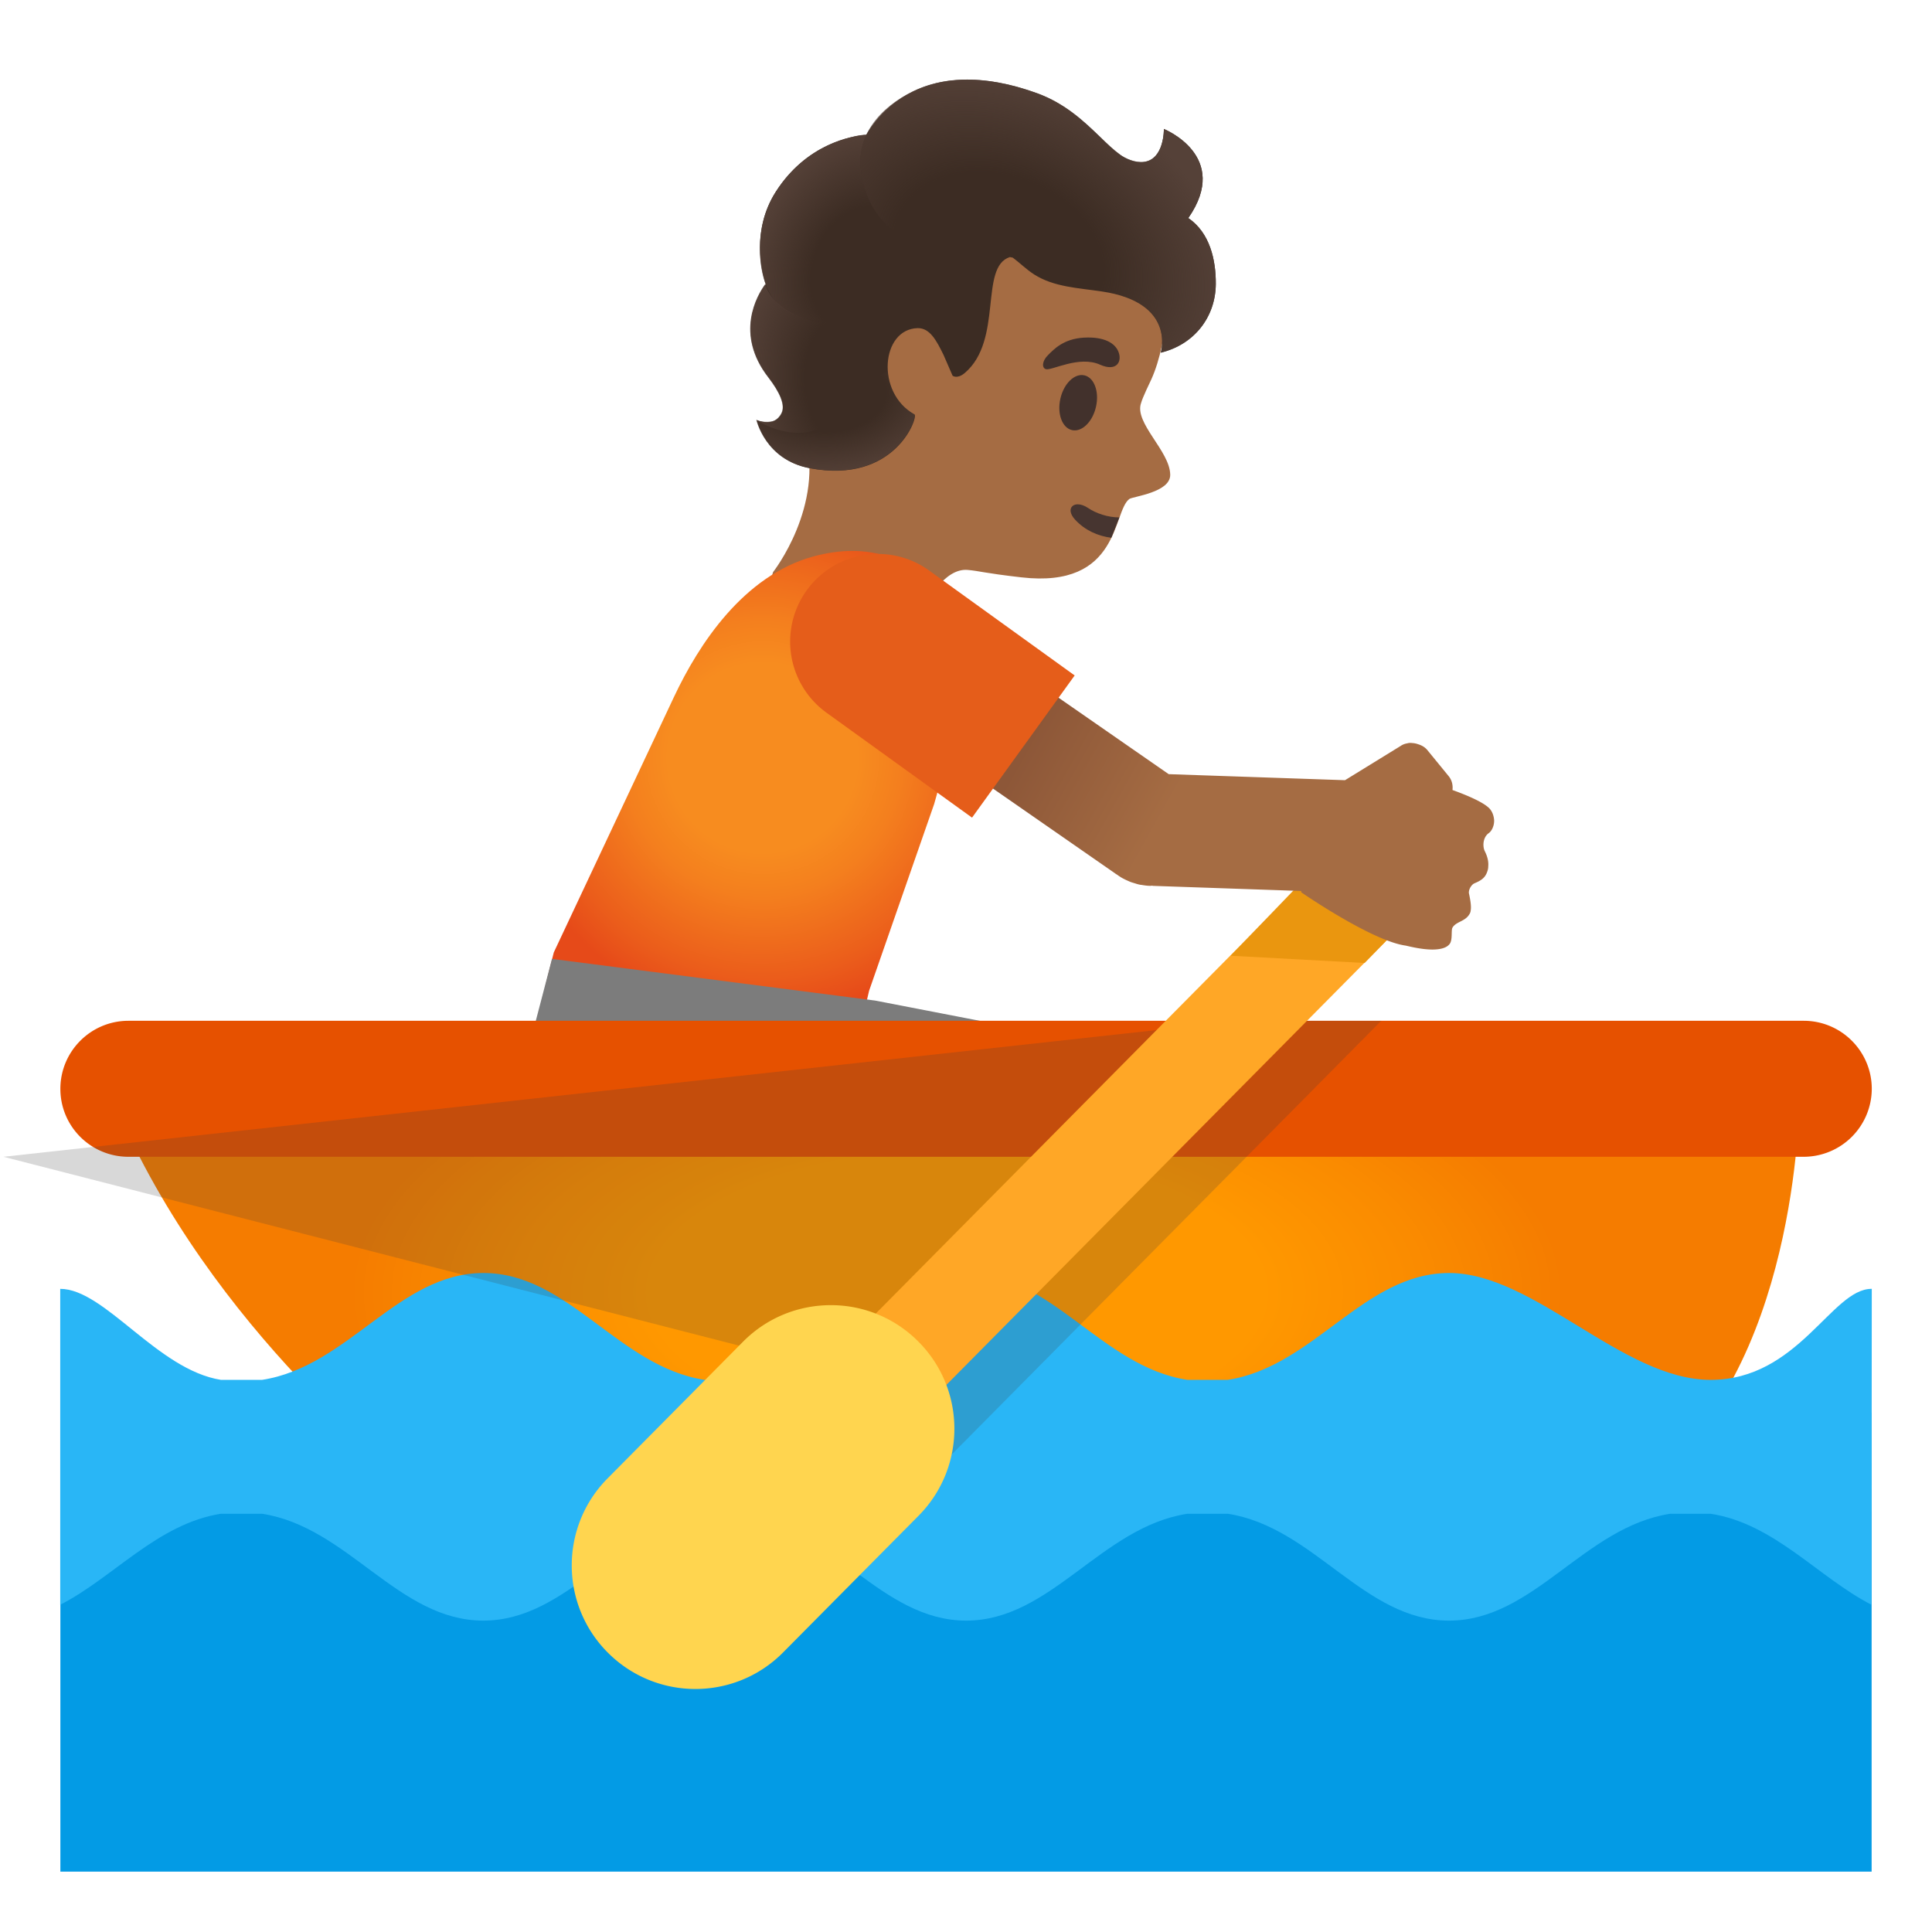 <svg xmlns="http://www.w3.org/2000/svg" xmlns:xlink="http://www.w3.org/1999/xlink" aria-hidden="true" role="img" class="iconify iconify--noto" width="1em" height="1em" preserveAspectRatio="xMidYMid meet" viewBox="0 0 128 128"><path fill="#A56C43" d="M55.09 12.6c3.46-3.75 10.05-5.91 14.84-4.15c5.35 1.97 7.56 6.54 7.38 11.74c-.07 1.88-.47 3.7-1.03 4.94c-.07.15-.59 1.22-.68 1.57c-.47 1.32 1.91 3.18 1.93 4.75c.02 1.18-2.48 1.44-2.71 1.61c-1.12.84-.59 5.95-7.16 5.19c-2.52-.29-2.75-.42-3.54-.49c-1.58-.15-2.77 2.26-2.77 2.26s-2.75 5.69-6.78 3.54c-4.6-2.45-3.35-5.66-3.35-5.66s3.44-4.37 2.1-9.16c-1.27-4.57-.45-13.72 1.77-16.14z"></path><path fill="#473530" d="M73.63 35.63c-.91-.12-1.76-.5-2.41-1.21c-.71-.78-.01-1.35.86-.77c.53.36 1.31.63 2.08.63l-.53 1.35z"></path><ellipse cx="71.43" cy="26.68" fill="#42312C" rx="1.86" ry="1.21" transform="rotate(-77.297 71.432 26.679)"></ellipse><path fill="#42312C" d="M72.88 24.16c1.12.5 1.5-.23 1.2-.9c-.22-.5-.88-.97-2.28-.89c-1.32.08-1.95.74-2.36 1.15c-.41.4-.43.86-.14.94c.39.1 2.19-.92 3.58-.3z"></path><radialGradient id="IconifyId17f59fb531fec6e6713341" cx="50.528" cy="48.201" r="17.081" gradientTransform="translate(0 2)" gradientUnits="userSpaceOnUse"><stop offset=".367" stop-color="#F78C1F"></stop><stop offset=".536" stop-color="#F47F1E"></stop><stop offset=".85" stop-color="#EB5D1B"></stop><stop offset="1" stop-color="#E64A19"></stop></radialGradient><path fill="url(#IconifyId17f59fb531fec6e6713341)" d="m36.1 65.44l.59-2.34l7.95-16.9c1.67-3.55 4.62-8.05 9.23-9.33c.88-.24 1.75-.37 2.59-.37c1.49 0 4.17.41 5.49 3.14l2.38 4.94l-2.44 8.69l-4.31 12.37l-.42 1.79l-21.06-1.99z"></path><path fill="#7C7C7C" d="M35.14 72.23V69l1.43-5.47l21.41 2.76l15.81 3.06v2.88z"></path><radialGradient id="IconifyId17f59fb531fec6e6713342" cx="63.405" cy="42.36" r="40.429" gradientTransform="matrix(1 0 0 -.461 0 105.147)" gradientUnits="userSpaceOnUse"><stop offset=".5" stop-color="#FF9800"></stop><stop offset=".765" stop-color="#FA8B00"></stop><stop offset=".995" stop-color="#F57C00"></stop></radialGradient><path fill="url(#IconifyId17f59fb531fec6e6713342)" d="M7.61 73.15H119.2s-.13 17.86-10.14 24.98h-81.9s-13.2-9.91-19.55-24.98z"></path><path fill="#E65100" d="M124.01 72.14a4.517 4.517 0 0 1-4.52 4.5H8.51c-2.49 0-4.51-2.01-4.51-4.5s2.02-4.51 4.51-4.51H119.5c2.49 0 4.51 2.02 4.51 4.51z"></path><path fill="#039BE5" d="M4 93.58h120V124H4z"></path><path fill="#29B6F6" d="M124.01 85.38c-.01 0-.01.01-.02.01c-2.64 0-4.84 6.03-10.66 6.03s-11.69-7.08-17.32-7.08c-5.65 0-8.96 6.2-14.67 7.08h-2.67c-5.71-.88-9.02-7.08-14.65-7.08c-3.78 0-8.95 6.2-14.67 7.08h-2.67c-5.71-.88-9.02-7.08-14.65-7.08c-5.64 0-8.95 6.2-14.67 7.08h-2.72c-4.22-.67-7.7-6.03-10.65-6.03v20.93c3.52-1.8 6.43-5.36 10.64-6.03h2.73c5.71.88 9.02 7.08 14.66 7.08s8.95-6.2 14.66-7.08h2.67c5.71.88 9.02 7.08 14.66 7.08c5.63 0 8.94-6.2 14.66-7.08h2.67c5.71.88 9.02 7.08 14.66 7.08c5.63 0 8.94-6.2 14.66-7.08h2.67c4.23.65 7.14 4.22 10.66 6.03v-6.19h.01l.01-14.75z"></path><path fill="#3D3D3D" d="m60.6 98.84l21.99-22.2l8.92-9.01l-9.35.007L.23 76.64l58.2 14.94z" opacity=".2"></path><path fill="#FFA726" d="m55.66 89.41l34.482-34.813l4.725 4.68L60.385 94.09z"></path><path fill="#EA960F" d="m90.41 63.8l-8.88-.48l9.86-10.24l5.27 4.29z"></path><path fill="#FFD54F" d="M60.8 88.84a8.138 8.138 0 0 0-5.76-2.37c-2.11 0-4.22.81-5.82 2.43l-8.97 9.05c-3.18 3.21-3.16 8.4.06 11.58a8.172 8.172 0 0 0 5.76 2.37c2.11 0 4.22-.81 5.82-2.43l8.97-9.05c3.18-3.21 3.16-8.4-.06-11.58z"></path><linearGradient id="IconifyId17f59fb531fec6e6713343" x1="70.026" x2="87.747" y1="82.177" y2="72.27" gradientTransform="matrix(1 0 0 -1 0 128)" gradientUnits="userSpaceOnUse"><stop offset="0" stop-color="#8D5738"></stop><stop offset=".5" stop-color="#A56C43"></stop></linearGradient><path fill="url(#IconifyId17f59fb531fec6e6713343)" d="M98.73 53.62c-.4-.5-1.89-1.06-2.5-1.28c.04-.33-.04-.67-.27-.94l-1.39-1.7c-.17-.21-.4-.33-.64-.4c-.11-.04-.22-.06-.34-.07c-.04 0-.08-.01-.13-.01h-.03c-.07 0-.14.01-.2.03c-.13.02-.25.06-.37.13c0 0-.01 0-.01.01h-.01s-.01 0-.01.01l-3.46 2.13l-.26.16l-11.68-.4l-10.75-7.46c-.08-.05-.68-.47-.68-.47l-4.23 6.09h.01v.01l12.08 8.39c.06.05.12.08.18.12c.06.05.13.09.19.13c.12.08.25.14.37.2l.27.12c.1.04.21.07.31.1c.12.04.25.08.38.1c.03.01.06 0 .08.01c.19.03.38.06.58.06c.03 0 .07-.01.1-.01h.04v.01l9.86.34l-.02.06v.02s4.69 3.24 6.94 3.54c.42.1 1.13.26 1.76.26c.5 0 .95-.1 1.15-.38c.2-.28.08-.9.18-1.07c.25-.43.88-.39 1.16-.96c.04-.08.05-.18.06-.29c.02-.32-.07-.75-.13-1.03c-.03-.24.16-.57.37-.66c.48-.2.72-.39.85-.79c.04-.11.06-.22.06-.34c.03-.32-.06-.65-.21-.96a.907.907 0 0 1-.1-.33c-.04-.34.07-.71.34-.9c.2-.14.37-.48.36-.86c-.02-.25-.09-.5-.26-.72z"></path><path fill="#E55D1A" d="M61.56 37.8a5.783 5.783 0 0 0-3.39-1.1a5.809 5.809 0 0 0-3.41 10.52l9.64 6.95l6.8-9.42l-9.64-6.95z"></path><path fill="#3C2C23" d="M51.39 12.72c2.03-3.2 5.04-3.71 6-3.79c.67-1.18 3.73-5.52 11.34-2.74c1.85.68 3.08 1.85 4.16 2.89c.46.45.9.87 1.33 1.18c.35.25.99.55 1.58.47c1.35-.18 1.31-2.18 1.31-2.18s4.47 1.79 1.62 5.9c1.43.98 1.83 2.77 1.82 4.38c-.02 2.19-1.44 4.01-3.65 4.54c0 0 1.05-3.33-3.9-4.06c-1.54-.23-3.18-.29-4.49-1.13c-.5-.32-.94-.76-1.41-1.11c-.12-.02-.19-.04-.19-.04c-2.05.65-.43 5.5-2.99 7.68c-.51.43-.81.18-.81.18l-.6-1.38c-.47-.96-.91-1.79-1.72-1.77c-2.42.07-2.78 4.29-.2 5.72c.26.14-1.25 4.64-6.95 3.56c-2.94-.56-3.52-3.2-3.52-3.2s1.2.55 1.67-.46c.25-.53-.12-1.37-.88-2.36c-2.21-2.87-.74-5.4-.18-6.17c-.3-.87-.93-3.61.66-6.11z"></path><radialGradient id="IconifyId17f59fb531fec6e6713344" cx="98.225" cy="98.831" r="7.576" gradientTransform="matrix(-.986 .166 -.239 -1.42 177.267 149.64)" gradientUnits="userSpaceOnUse"><stop offset=".45" stop-color="#554138" stop-opacity="0"></stop><stop offset="1" stop-color="#554138"></stop></radialGradient><path fill="url(#IconifyId17f59fb531fec6e6713344)" d="M50.7 18.82c-.03-.1.42 2.25 4.26 2.6c1.55.29 3 4.43.27 6.47c-2.42 1.8-5.13-.07-5.13-.07s.38.2 1.02.1c.41-.06.64-.54.65-.56c.25-.53-.12-1.37-.88-2.36c-2.22-2.88-.75-5.42-.19-6.18z"></path><radialGradient id="IconifyId17f59fb531fec6e6713345" cx="99.121" cy="106.47" r="7.679" gradientTransform="matrix(-.949 -.316 .399 -1.197 108.882 176.73)" gradientUnits="userSpaceOnUse"><stop offset=".45" stop-color="#554138" stop-opacity="0"></stop><stop offset="1" stop-color="#554138"></stop></radialGradient><path fill="url(#IconifyId17f59fb531fec6e6713345)" d="M51.39 12.72c1.07-1.68 2.69-2.97 4.61-3.53c.28-.08.96-.27 1.4-.26c-.36.77-.5 1.64-.32 2.6c.01.03.15 1.43 1.09 2.71c-1.04.99-1.73 2.3-2.38 3.59c-.57 1.12-1.15 2.38-.84 3.6c-.72-.18-1.9-.19-3.06-1c-1.11-.77-1.48-2.29-1.54-3.6c-.06-1.45.26-2.89 1.04-4.11z"></path><radialGradient id="IconifyId17f59fb531fec6e6713346" cx="90.555" cy="109.12" r="15.805" gradientTransform="matrix(-.943 -.334 .251 -.708 124.147 124.487)" gradientUnits="userSpaceOnUse"><stop offset=".45" stop-color="#554138" stop-opacity="0"></stop><stop offset="1" stop-color="#554138"></stop></radialGradient><path fill="url(#IconifyId17f59fb531fec6e6713346)" d="M57.08 11.52c-.46-2.51 1.22-4.41 3.43-5.48c2.59-1.25 5.61-.81 8.22.14c1.85.68 3.08 1.85 4.16 2.89c.46.45.9.87 1.33 1.18c.35.25.99.55 1.58.47c1.35-.18 1.31-2.18 1.31-2.18s4.47 1.79 1.62 5.9c1.43.98 1.83 2.77 1.82 4.38c-.02 2.19-1.44 4.01-3.65 4.54c0 0 1.05-3.33-3.9-4.06c-1.54-.23-3.18-.29-4.49-1.13c-1.16-.74-1.45-1.5-2.87-1.69c-1.53-.2-3.66-.01-5.17-.54c-3.06-1.07-3.38-4.37-3.39-4.42z"></path><radialGradient id="IconifyId17f59fb531fec6e6713347" cx="99.971" cy="97.907" r="8.508" gradientTransform="matrix(-.998 .062 -.04 -.642 158.564 82.82)" gradientUnits="userSpaceOnUse"><stop offset=".45" stop-color="#554138" stop-opacity="0"></stop><stop offset="1" stop-color="#554138"></stop></radialGradient><path fill="url(#IconifyId17f59fb531fec6e6713347)" d="M55.22 27.89c1.22-.89 1.82-2.61 3.59-3.26c.1 1.09.66 2.21 1.76 2.82c.26.14-1.25 4.64-6.95 3.56c-2.94-.56-3.52-3.2-3.52-3.2s2.67 1.86 5.12.08z"></path></svg>